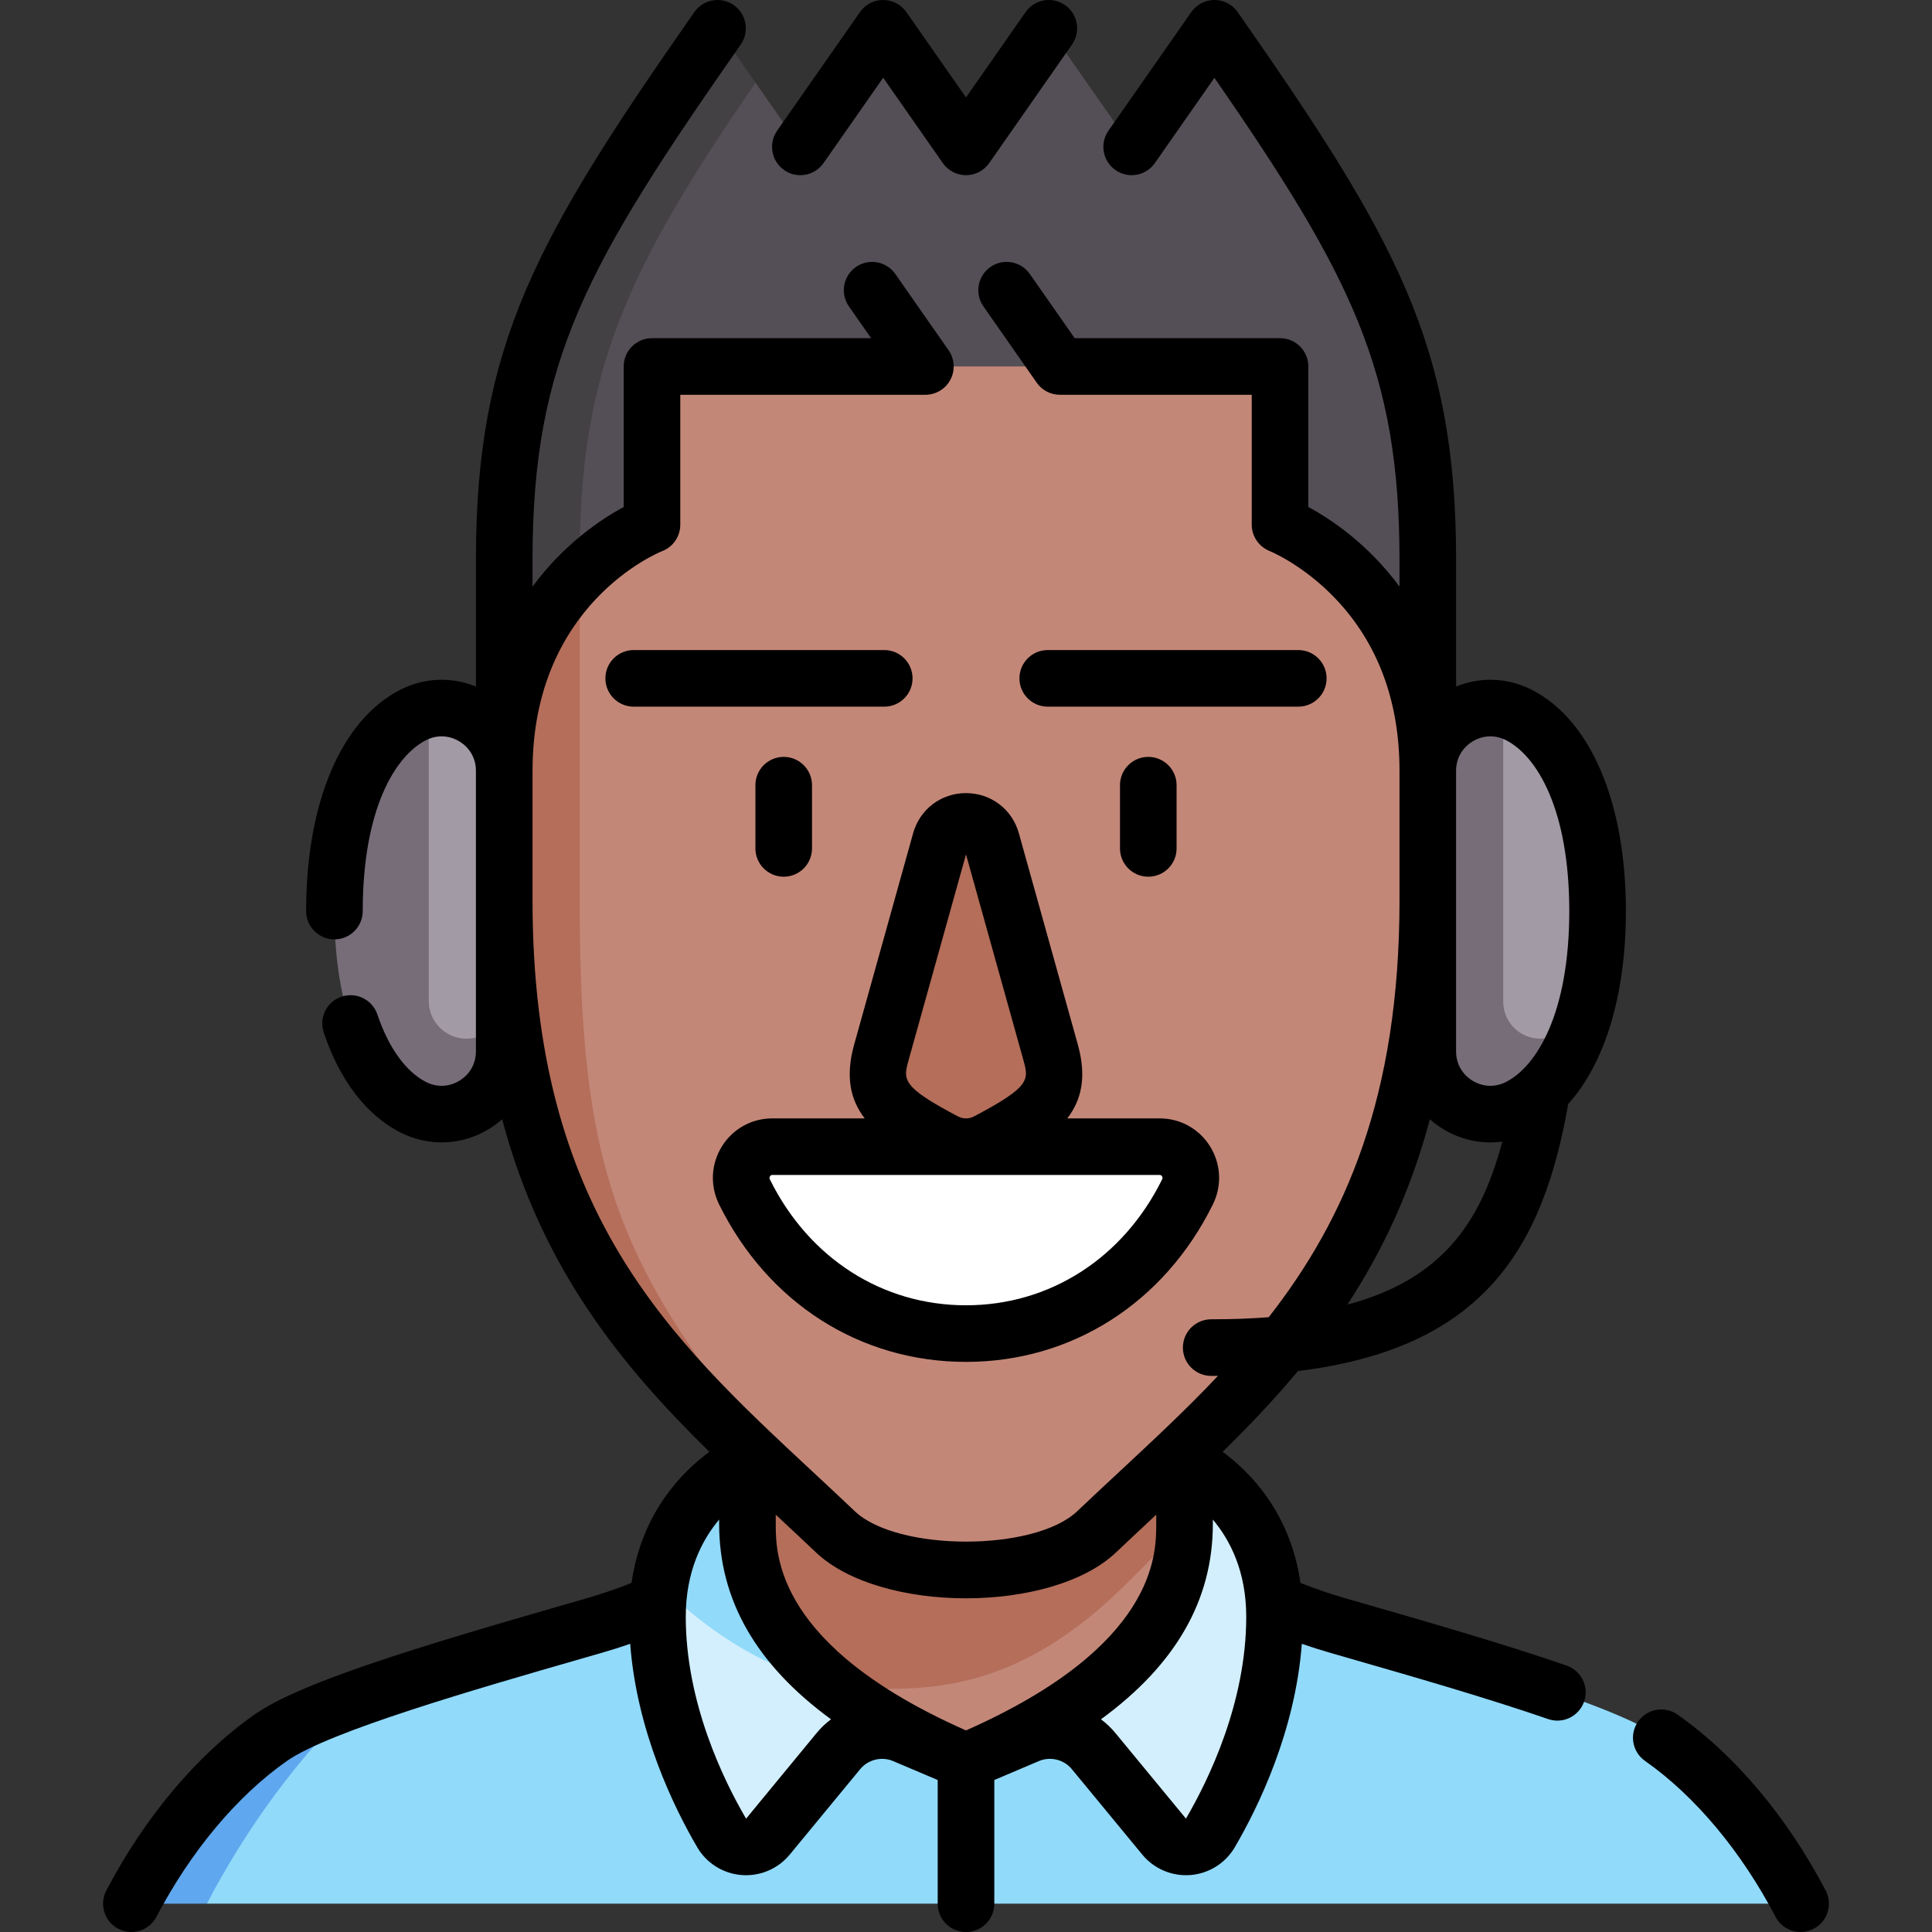 <svg id="Capa_1" enable-background="new 0 0 512 512" height="512" viewBox="0 0 512 512" width="512" xmlns="http://www.w3.org/2000/svg"><rect x="0" y="0" width="512" height="512" fill="#333333" stroke="none"/><g><g><path d="m440.257 460.522c-12.877-9.026-54.944-20.854-85.819-29.762-25.929-7.482-39.678-19.606-39.678-19.606h-117.52s-13.749 12.124-39.678 19.606c-19.539 5.638-43.552 12.444-61.821 18.97-16.784 15.687-30.461 19.351-40.922 54.767h422.361c-8.612-16.469-21.344-33.055-36.923-43.975z" fill="#91dafa"/><path d="m95.742 449.729c-10.6 3.786-19.271 7.478-23.999 10.792-15.579 10.92-28.311 27.506-36.923 43.975h20c10.195-19.494 24.137-39.08 40.922-54.767z" fill="#5fa7ee"/><path d="m322.223 392.925-147.33 27.066c-.418 2.637-.657 5.453-.657 8.472 0 24.246 10.273 45.776 17.013 57.293 2.63 4.494 8.936 4.981 12.249.963l18.68-22.656c4.226-5.125 11.32-6.861 17.435-4.265l16.387 6.958 16.387-6.957c6.115-2.596 13.209-.861 17.435 4.265l18.68 22.656c3.313 4.018 9.619 3.531 12.249-.963 6.74-11.517 17.013-33.047 17.013-57.293.001-18.462-8.658-29.598-15.541-35.539z" fill="#d3effd"/><path d="m297.559 419.22c8.975-8.788 17.27-17.361 24.664-26.295-4.537-3.917-8.304-5.581-8.304-5.581h-115.837s-19.37 8.531-23.19 32.646c23.633 22.805 43.893 27.563 60.932 27.563 17.302.001 37.755-4.853 61.735-28.333z" fill="#91dafa"/><path d="m220.07 446.004c9.156 7.59 21.139 14.473 35.93 20.752 38.364-16.287 57.918-36.608 57.918-62.906z" fill="#c38778"/><path d="m297.559 420.638c5.753-5.634 11.223-11.179 16.36-16.788 0-18.346 0-51.286 0-51.286 0-.097 0-.163 0-.163h-115.837v.163 51.286c0 16.158 7.395 30.057 21.988 42.153 5.528 1.141 10.779 1.55 15.754 1.55 17.302.001 37.755-3.435 61.735-26.915z" fill="#b46e5a"/><path d="m378.376 204.261c0-23.314 0-49.153 0-55.9 0-55.256-15.231-81.734-56.53-140.861l-21.949 31.424-21.948-31.424-21.949 31.424-21.949-31.424-21.949 31.424-11.902-17.04c-33.809 49.433-56.577 75.916-56.577 126.477 0 .99 10 54.161 10 55.905z" fill="#544f56"/><path d="m153.624 148.362c0-50.561 12.768-77.044 46.577-126.477l-10.047-14.385c-41.299 59.127-56.53 85.606-56.53 140.861v55.905h20s0-54.915 0-55.904z" fill="#444145"/><path d="m290.637 405.928c42.296-40.225 87.739-73.593 87.739-167.301 0-4.074 10-16.272 10-16.272s-10-11.728-10-18.094c-.003-49.967-39.157-65.203-39.157-65.203v-41.936h-166.438v41.936s-9.51 3.705-19.157 13.44c0 17.206-10 67.784-10 86.129 0 81.064 22.712 101.598 77.739 167.301 14.108 13.418 55.166 13.418 69.274 0z" fill="#c38778"/><path d="m153.624 152.498c-9.928 10.019-20 26.424-20 51.768 0 6.111-10 17.424-10 17.424s10 12.726 10 16.937c0 93.708 45.444 127.075 87.739 167.301-55.027-65.703-67.739-86.237-67.739-167.301 0-18.344 0-68.923 0-86.129z" fill="#b46e5a"/><path d="m197.304 315.877c24.753 50.05 92.639 50.05 117.392 0 2.73-5.519-1.209-11.994-7.366-11.994h-102.659c-6.158 0-10.096 6.475-7.367 11.994z" fill="#fff"/><path d="m261.634 302.492c16.521-8.704 19.684-13.239 16.78-23.647l-15.627-56.013c-1.917-6.87-11.657-6.87-13.574 0l-15.627 56.013c-2.904 10.408.259 14.943 16.78 23.647 3.522 1.855 7.747 1.855 11.268 0" fill="#b46e5a"/><path d="m113.624 188.006-10 77.259c0 5.523 14.477 20 20 20s10-14.477 10-20v-60.999c0-10.869-10.07-18.377-20-16.26z" fill="#a29aa5"/><path d="m123.624 275.265c-5.523 0-10-4.477-10-10v-77.259c-1.38.294-2.758.771-4.106 1.454-11.042 5.598-20.894 22.365-20.894 51.986s9.852 46.388 20.894 51.986 24.106-2.426 24.106-14.806v-13.362c0 5.524-4.477 10.001-10 10.001z" fill="#766d78"/><path d="m402.482 189.46c-1.348-.683-2.725-1.16-4.106-1.454l-10 77.463c0 5.401 14.378 19.779 19.779 19.779 3.127 0 7.814-11.891 11.207-14.834 2.5-7.757 4.014-17.373 4.014-28.967 0-29.622-9.852-46.388-20.894-51.987z" fill="#a29aa5"/><path d="m398.376 265.469v-77.463c-9.931-2.117-20 5.391-20 16.26v74.361c0 12.38 13.063 20.404 24.106 14.806 6.72-3.407 12.995-10.959 16.881-23.019-3.393 2.943-8.08 4.834-11.207 4.834-5.401 0-9.78-4.378-9.78-9.779z" fill="#766d78"/></g><g><g><path d="m256 512c-4.143 0-7.5-3.358-7.5-7.5v-32.78l-11.818-5.017c-3.037-1.29-6.619-.411-8.717 2.132l-18.682 22.656c-3.118 3.781-7.887 5.806-12.782 5.414-4.874-.391-9.258-3.142-11.726-7.36-6.119-10.455-16.005-30.587-17.767-53.919-2.426.843-4.886 1.624-7.368 2.34l-4.869 1.403c-28.502 8.21-67.537 19.454-78.724 27.295-13.214 9.262-25.495 23.932-34.582 41.309-1.92 3.67-6.451 5.092-10.122 3.17-3.671-1.919-5.09-6.451-3.171-10.122 10.179-19.463 24.123-36.027 39.266-46.641 12.263-8.595 43.552-18.01 83.182-29.426l4.862-1.401c4.053-1.169 8.034-2.531 11.879-4.062 2.676-18.578 13.334-29.383 20.632-34.742-23.051-22.623-44.361-48.363-54.921-88.132-1.056.936-2.203 1.788-3.436 2.545-7.193 4.417-15.98 4.776-23.51.959-6.275-3.181-14.897-10.359-20.332-26.486-1.322-3.925.787-8.18 4.713-9.502 3.925-1.324 8.18.787 9.502 4.712 2.977 8.833 7.558 15.189 12.899 17.897 2.886 1.462 6.121 1.331 8.878-.362 2.756-1.693 4.337-4.519 4.337-7.754v-74.36c0-3.235-1.581-6.061-4.337-7.754-2.758-1.693-5.994-1.825-8.877-.362-8.115 4.113-16.786 18.173-16.786 45.296 0 4.142-3.357 7.5-7.5 7.5s-7.5-3.358-7.5-7.5c0-28.805 9.347-50.739 25.004-58.675 6.339-3.215 13.576-3.467 19.996-.828v-33.582c0-56.919 15.873-85.015 57.881-145.156 2.371-3.396 7.048-4.225 10.443-1.854 3.396 2.372 4.226 7.047 1.854 10.443-40.875 58.521-55.178 83.713-55.178 136.567v7.09c8.423-11.425 18.375-17.971 24.157-21.098v-37.231c0-4.142 3.357-7.5 7.5-7.5h58.072l-5.883-8.423c-2.372-3.396-1.542-8.071 1.854-10.443 3.396-2.374 8.072-1.542 10.443 1.854l14.121 20.217c1.601 2.292 1.794 5.283.502 7.761-1.292 2.479-3.855 4.033-6.65 4.033h-64.959v34.436c0 3.093-1.898 5.868-4.78 6.989-1.372.55-34.377 14.266-34.377 58.219v34.36c0 82.285 36.072 115.865 74.263 151.417 3.654 3.402 7.434 6.92 11.146 10.45 11.29 10.738 47.644 10.739 58.936 0 3.711-3.529 7.49-7.047 11.145-10.449 8.983-8.363 17.852-16.618 26.158-25.422-.593.004-1.196.007-1.797.007-4.143 0-7.5-3.358-7.5-7.5s3.357-7.5 7.5-7.5c5.451 0 10.522-.185 15.243-.551 20.249-25.891 34.659-58.44 34.659-110.452v-34.36c0-18.447-5.721-33.805-17.004-45.646-8.556-8.979-17.318-12.55-17.406-12.585-2.847-1.14-4.747-3.911-4.747-6.977v-34.436h-50.838c-2.45 0-4.746-1.197-6.148-3.206l-14.121-20.217c-2.372-3.396-1.542-8.071 1.854-10.443 3.396-2.374 8.072-1.542 10.443 1.854l11.883 17.012h54.428c4.143 0 7.5 3.358 7.5 7.5v37.232c5.782 3.126 15.734 9.673 24.157 21.098v-7.09c0-50.118-12.862-75.367-49.045-127.742l-15.785 22.599c-2.37 3.396-7.047 4.227-10.443 1.854-3.396-2.372-4.226-7.047-1.854-10.443l21.949-31.424c1.403-2.008 3.698-3.205 6.148-3.205s4.746 1.197 6.148 3.206c42.008 60.141 57.881 88.236 57.881 145.156v33.582c6.422-2.64 13.655-2.386 19.997.828 15.656 7.936 25.003 29.871 25.003 58.675 0 22.222-5.564 40.356-15.296 51.128-6.646 37.946-22.228 64.72-71.61 70.762-6.339 7.611-13.072 14.651-19.963 21.413 7.298 5.358 17.956 16.164 20.632 34.741 3.842 1.53 7.823 2.892 11.879 4.062l4.875 1.405c17.523 5.047 37.385 10.769 53.773 16.436 3.915 1.354 5.991 5.625 4.637 9.54-1.354 3.914-5.621 5.992-9.539 4.637-16.017-5.539-35.677-11.202-53.022-16.198l-4.882-1.407c-2.483-.716-4.943-1.498-7.368-2.34-1.762 23.332-11.647 43.464-17.767 53.919-2.468 4.217-6.852 6.969-11.726 7.359-4.886.391-9.665-1.632-12.783-5.414l-18.68-22.655c-2.099-2.545-5.685-3.42-8.717-2.133l-11.819 5.018v32.78c0 4.142-3.357 7.5-7.5 7.5zm-65.418-109.299c-4.549 5.408-8.847 13.707-8.847 25.762 0 22.789 10.016 43.304 15.985 53.504l18.671-22.675c1.144-1.388 2.436-2.61 3.838-3.658-19.893-14.547-29.647-31.665-29.647-51.783zm101.189 52.933c1.402 1.048 2.694 2.271 3.839 3.659l18.68 22.655c5.96-10.181 15.976-30.696 15.976-53.484 0-12.049-4.295-20.347-8.847-25.757v1.145c-.001 20.117-9.756 37.235-29.648 51.782zm-86.189-54.225v2.441c0 8.095.003 32.422 50.418 54.732 50.415-22.31 50.418-46.637 50.418-54.732v-2.44c-3.496 3.254-7.099 6.611-10.612 9.953-17.114 16.275-62.499 16.274-79.611 0-3.514-3.342-7.117-6.699-10.613-9.954zm173.346-104.792c-5.109 19.245-12.739 35.205-21.863 49.118 24.572-6.542 35.275-21.215 41.052-43.195-5.395.723-10.933-.417-15.753-3.377-1.233-.757-2.38-1.61-3.436-2.546zm16.031-101.476c-1.635 0-3.26.458-4.746 1.372-2.756 1.693-4.337 4.519-4.337 7.754v74.36c0 3.235 1.581 6.061 4.337 7.754 2.758 1.693 5.994 1.825 8.877.362 8.115-4.113 16.786-18.173 16.786-45.296s-8.671-41.183-16.785-45.296h-.001c-1.329-.675-2.733-1.01-4.131-1.01zm82.229 316.857c-2.703 0-5.313-1.465-6.653-4.026-9.087-17.376-21.368-32.047-34.582-41.309-3.392-2.377-4.214-7.055-1.837-10.446 2.376-3.392 7.055-4.216 10.446-1.837 15.143 10.614 29.087 27.178 39.266 46.641 1.919 3.67.5 8.202-3.171 10.122-1.11.58-2.298.855-3.469.855zm-221.188-151.083c-28.046 0-52.502-15.594-65.419-41.713-2.451-4.956-2.178-10.711.73-15.394 2.888-4.649 7.881-7.424 13.359-7.424h24.486c-3.778-4.906-5.18-11.005-2.796-19.553l15.627-56.013c1.775-6.362 7.406-10.637 14.012-10.637 6.605 0 12.236 4.275 14.011 10.637l15.627 56.013c2.385 8.548.983 14.647-2.795 19.553h24.486c5.479 0 10.472 2.775 13.359 7.424 2.908 4.683 3.182 10.438.73 15.394-12.915 26.119-37.371 41.713-65.417 41.713zm-51.329-49.532c-.132 0-.407 0-.617.338-.244.393-.081.723-.027.831 10.332 20.891 29.761 33.363 51.974 33.363s41.642-12.472 51.974-33.363c.054-.108.217-.438-.027-.831-.21-.338-.485-.338-.617-.338h-50.99c-.227.004-.451.004-.678 0zm51.188-15h.283c.688-.021 1.37-.197 1.997-.527 15.026-7.917 14.528-9.7 13.051-14.996l-15.188-54.444-15.19 54.444c-1.478 5.295-1.976 7.079 13.052 14.996.624.33 1.307.506 1.995.527zm48.45-64.045c-4.143 0-7.5-3.358-7.5-7.5v-16.757c0-4.142 3.357-7.5 7.5-7.5s7.5 3.358 7.5 7.5v16.757c0 4.142-3.358 7.5-7.5 7.5zm-96.617 0c-4.143 0-7.5-3.358-7.5-7.5v-16.757c0-4.142 3.357-7.5 7.5-7.5s7.5 3.358 7.5 7.5v16.757c0 4.142-3.358 7.5-7.5 7.5zm136.37-45.066h-66.398c-4.143 0-7.5-3.358-7.5-7.5s3.357-7.5 7.5-7.5h66.398c4.143 0 7.5 3.358 7.5 7.5s-3.358 7.5-7.5 7.5zm-109.725 0h-66.398c-4.143 0-7.5-3.358-7.5-7.5s3.357-7.5 7.5-7.5h66.398c4.143 0 7.5 3.358 7.5 7.5s-3.357 7.5-7.5 7.5zm-22.241-140.847c-1.482 0-2.979-.438-4.288-1.352-3.396-2.372-4.226-7.047-1.854-10.443l21.948-31.424c1.403-2.009 3.699-3.206 6.149-3.206s4.746 1.197 6.148 3.205l15.801 22.621 15.801-22.621c2.371-3.395 7.048-4.225 10.443-1.854 3.396 2.372 4.226 7.047 1.854 10.443l-21.949 31.424c-1.402 2.008-3.698 3.205-6.148 3.205s-4.746-1.197-6.148-3.205l-15.801-22.621-15.8 22.621c-1.459 2.089-3.789 3.207-6.156 3.207z"/></g></g></g></svg>